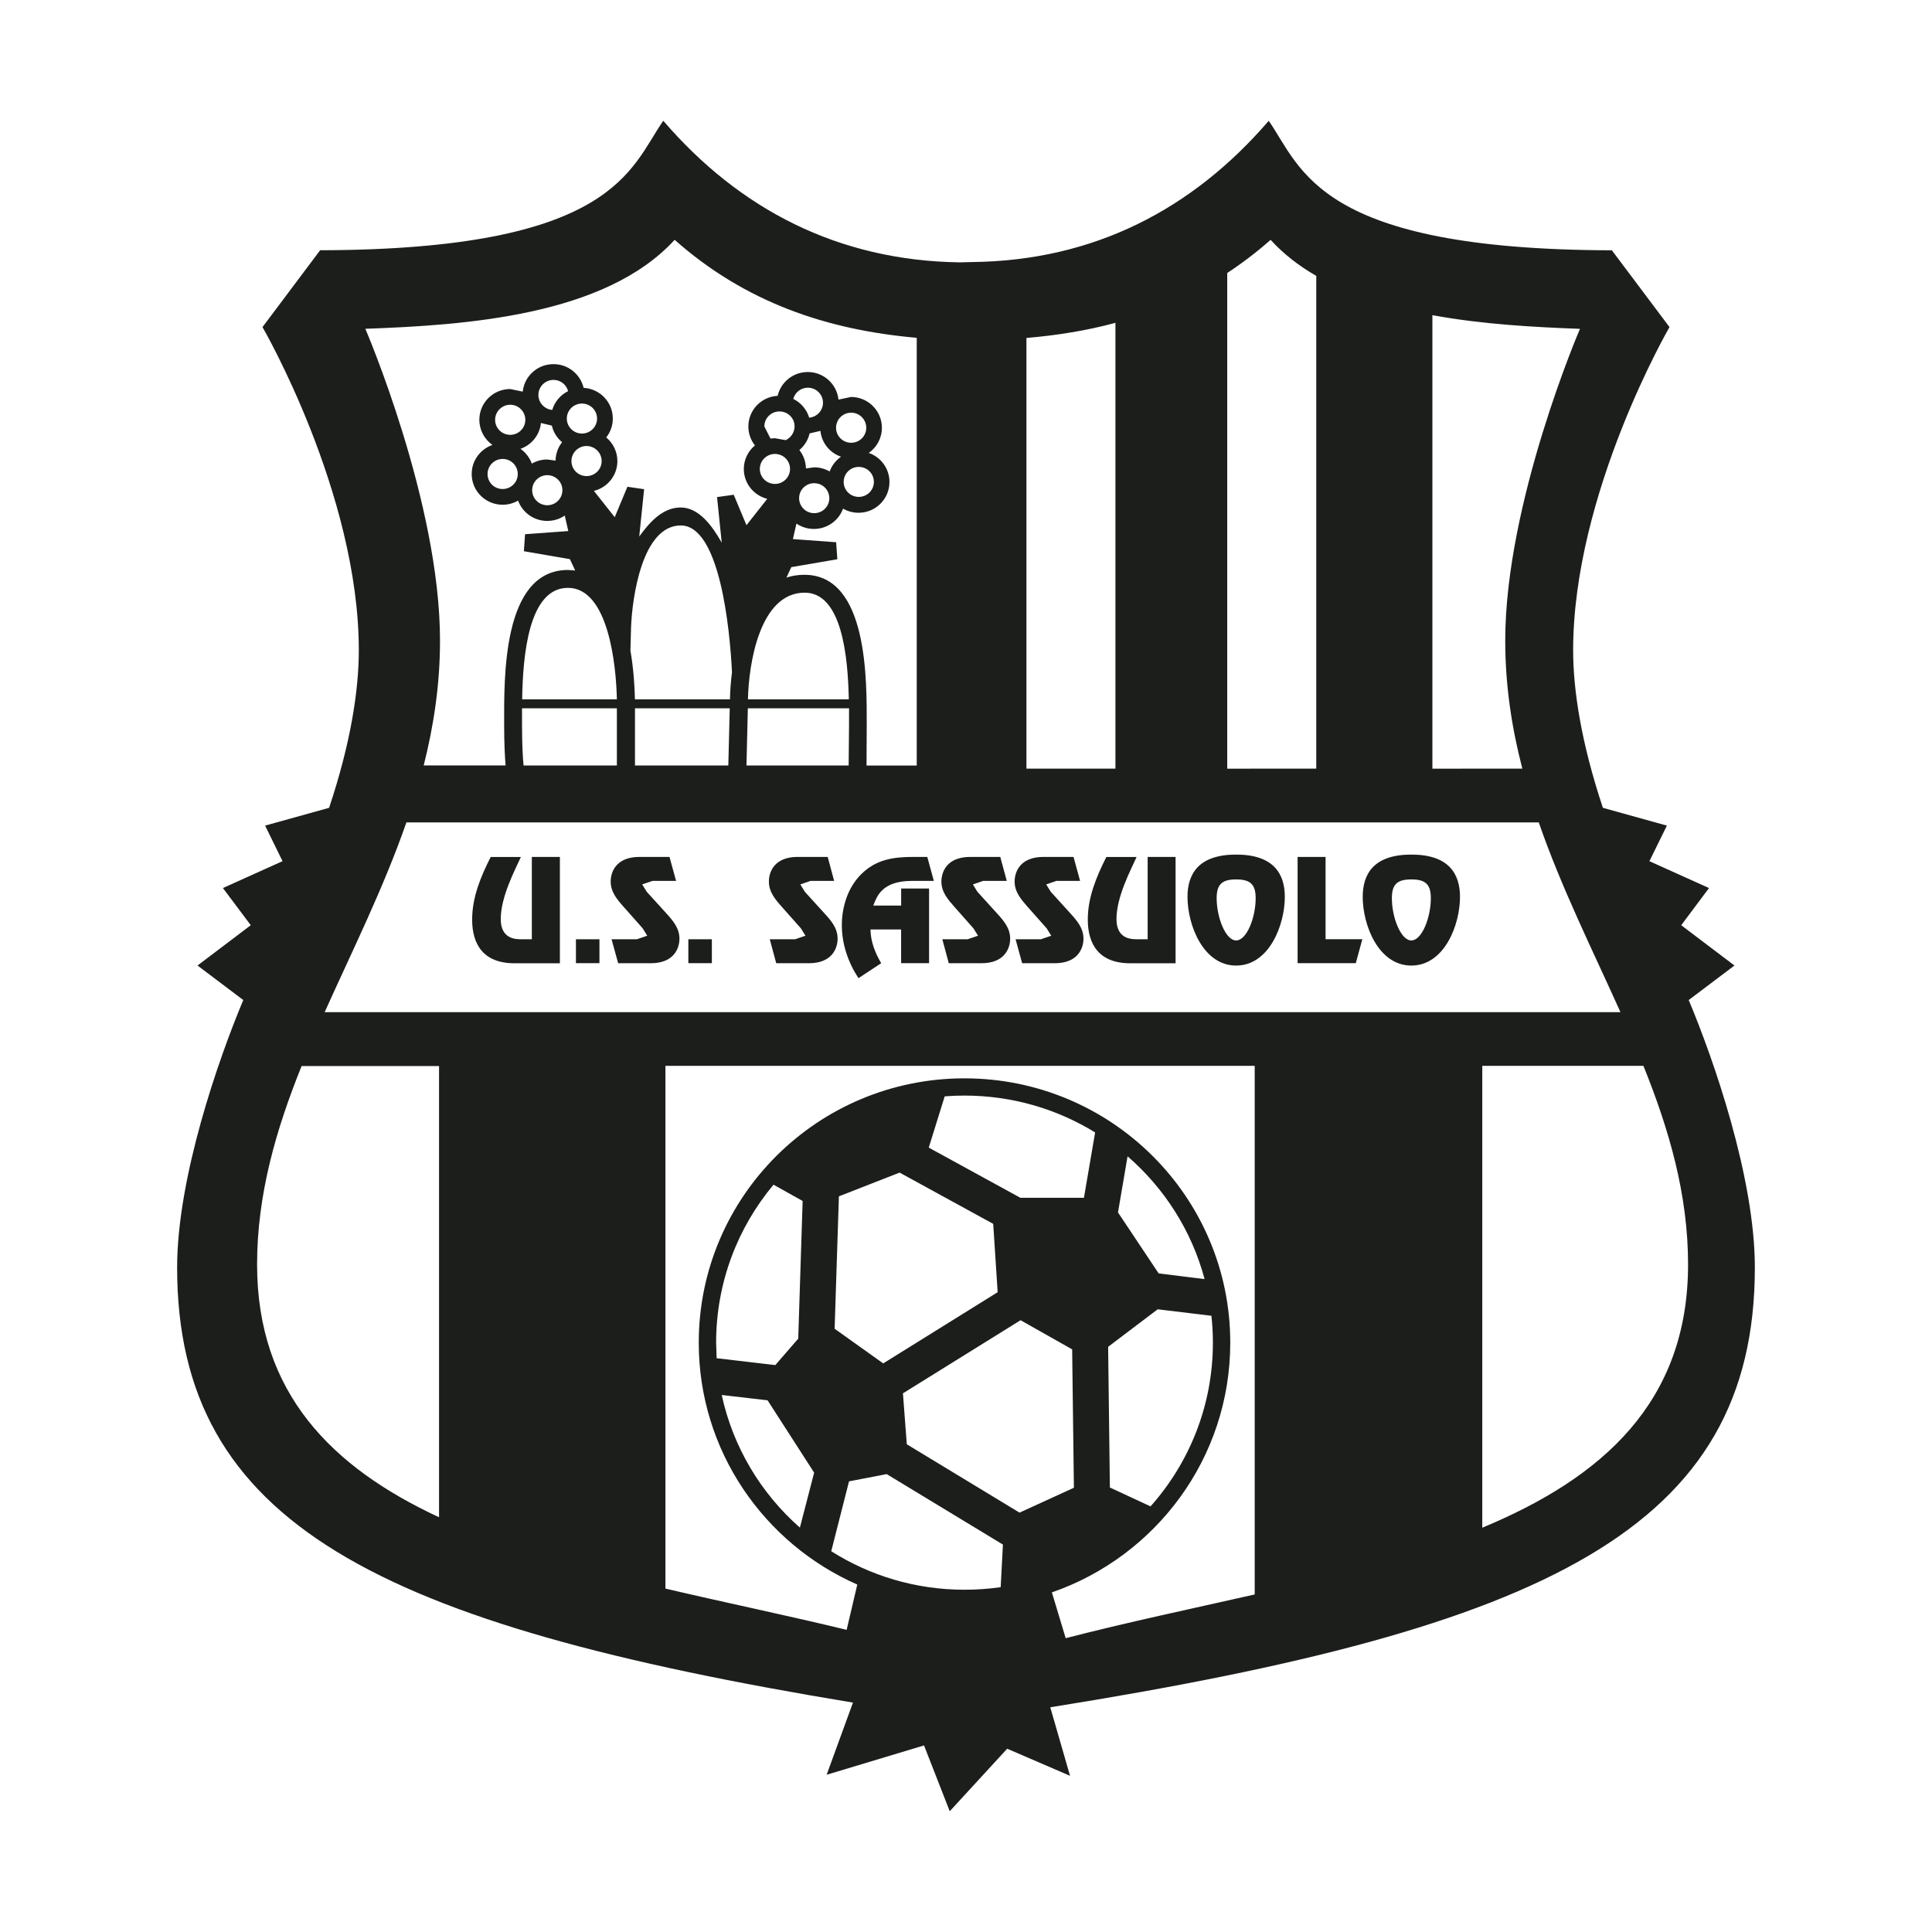 <?xml version="1.0" encoding="UTF-8"?>
<svg data-name="图层_1" xmlns="http://www.w3.org/2000/svg" version="1.1" viewBox="0 0 800 800">
  <!-- Created by @FCLOGO 2025-7-17 GMT+8 10:29:03 . https://fclogo.top/ -->
<!-- FOR PERSONAL USE ONLY NOT FOR COMMERCIAL USE -->
  <path d="M726.651,524.861c0-37.245-17.123-86.316-27.393-110.766l18.945-14.294-22.04-16.686,11.504-15.395-24.678-11.124,7.232-14.731-26.5-7.365c-9.055-27.183-12.32-48.976-12.32-65.226,0-65.093,39.903-133.831,39.903-133.831l-23.862-31.797c-121.871-.285-128.344-33.79-142.088-53.627-31.569,36.694-72.439,57.917-122.707,58.487l-5.296.133c-50.267-.721-91.157-21.944-122.707-58.639-13.744,19.837-20.217,53.343-142.088,53.627l-23.862,31.816s39.883,68.738,39.883,133.831c0,16.249-3.227,38.042-12.301,65.226l-26.5,7.365,7.213,14.731-24.678,11.124,11.523,15.395-22.04,16.686,18.945,14.294c-10.27,24.45-27.393,73.521-27.393,110.766,0,106.267,83.373,147.726,279.848,180.149l-10.896,29.879,40.32-12.149,10.65,27.26,23.786-25.893,26.026,11.219-8.182-28.38c205.017-32.727,291.751-73.711,291.751-182.085ZM593.124,130.507c20.862,3.835,42.522,4.973,61.106,5.657,0,0-30.942,71.794-30.942,129.085,0,18.584,2.696,36.163,7.081,53.02l-37.245.019v-187.78ZM508.175,113.043c6.17-4.062,12.149-8.599,17.958-13.725,5.372,5.885,11.77,10.82,18.907,14.921v204.03l-36.865.019V113.043ZM425.029,139.942c12.719-1.082,25.02-3.056,36.846-6.264v184.591h-36.846v-178.327ZM279.353,99.299c29.12,25.798,62.758,37.283,100.249,40.586v177.112h-20.786l.076-16.705c0-18.053.721-62.283-25.798-62.283-2.677,0-5.164.399-7.442,1.158l2.012-4.328,19.059-3.265-.493-7.043-17.901-1.31,1.462-6.416c2.05,1.385,4.556,2.221,7.232,2.221,5.562,0,10.289-3.531,12.073-8.409,1.879,1.082,4.082,1.708,6.417,1.708,7.08,0,12.794-5.714,12.794-12.757,0-5.562-3.569-10.289-8.561-12.016,3.284-2.316,5.429-6.112,5.429-10.422,0-7.043-5.732-12.757-12.794-12.757l-5.182,1.101c-.664-6.416-6.112-11.428-12.719-11.428-6.093,0-11.162,4.214-12.472,9.852-6.777.361-12.13,5.904-12.13,12.7,0,2.961,1.025,5.695,2.734,7.84-2.828,2.335-4.612,5.847-4.612,9.776,0,5.961,4.138,10.953,9.7,12.339l-8.599,10.915-5.277-12.605-6.91.968,1.936,18.869c-4.062-7.176-9.529-14.56-17.027-14.56-7.688,0-13.175,6.587-17.123,12.016l2.012-19.591-6.91-1.006-5.258,12.605-8.618-10.896c5.581-1.367,9.72-6.378,9.72-12.339,0-3.929-1.804-7.441-4.613-9.795,1.709-2.164,2.715-4.86,2.715-7.821,0-6.815-5.353-12.339-12.092-12.719-1.329-5.638-6.397-9.814-12.491-9.814-6.606,0-12.035,4.973-12.719,11.39l-5.163-1.082c-7.062,0-12.795,5.676-12.795,12.719,0,4.309,2.126,8.125,5.429,10.422-5.012,1.765-8.6,6.473-8.6,12.054,0,7.024,5.733,12.719,12.795,12.719,2.354,0,4.537-.626,6.416-1.709,1.784,4.898,6.511,8.41,12.054,8.41,2.715,0,5.182-.797,7.271-2.221l1.462,6.416-17.901,1.31-.494,7.043,19.059,3.284,2.183,4.689-2.98-.209c-27.393,0-26.424,45.331-26.424,63.916,0,8.03.284,13.478.607,17.028h-33.923c4.176-16.497,6.758-33.619,6.758-51.729,0-57.272-30.924-129.085-30.924-129.085,41.782-1.499,99.376-5.429,128.079-36.846ZM352.457,183.337c-3.455,0-6.264-2.771-6.264-6.207,0-3.474,2.809-6.245,6.264-6.245s6.226,2.791,6.245,6.245c0,3.436-2.79,6.207-6.245,6.207ZM361.854,199.548c0,3.436-2.791,6.208-6.264,6.208s-6.245-2.772-6.245-6.208,2.772-6.207,6.245-6.207c3.493,0,6.264,2.772,6.264,6.207ZM348.243,189.108c-2.126,1.5-3.777,3.626-4.707,6.112-1.879-1.082-4.062-1.708-6.417-1.708l-3.397.455c-.057-2.885-1.063-5.505-2.715-7.612,2.088-1.765,3.607-4.138,4.234-6.891l4.48-1.044c.513,4.992,3.911,9.13,8.523,10.687ZM343.402,206.288c0,3.436-2.791,6.207-6.264,6.207-3.436,0-6.245-2.772-6.245-6.207s2.79-6.227,6.245-6.207c3.493,0,6.264,2.772,6.264,6.207ZM335.068,172.953c-1.025-3.417-3.436-6.226-6.587-7.783.702-2.677,3.151-4.632,6.037-4.632,3.474,0,6.264,2.791,6.264,6.207,0,3.284-2.506,5.923-5.714,6.207ZM329.013,176.56c0,2.544-1.538,4.689-3.683,5.695l-4.48-.797-1.823.133-2.525-5.012c0-3.436,2.809-6.207,6.264-6.207s6.264,2.772,6.245,6.189ZM320.888,187.969c3.474,0,6.245,2.772,6.245,6.207s-2.791,6.207-6.245,6.207-6.264-2.772-6.264-6.207c0-3.417,2.809-6.207,6.264-6.207ZM333.208,245.412c15.49,0,17.92,26.766,18.262,44.174h-41.763c.304-14.56,4.822-44.174,23.501-44.174ZM351.565,293.287c.019,2.752,0,5.144,0,6.967l-.152,16.705h-42.313l.569-23.672h41.896ZM262.914,289.585c-.114-5.505-.589-12.776-1.861-20.16l.247-9.567c.474-12.643,4.67-42.275,20.597-42.275,16.079,0,20.312,42.484,21.204,60.765-.513,4.005-.778,7.84-.835,11.238h-39.352ZM302.171,293.287l-.589,23.672h-38.65v-23.672h39.238ZM216.215,289.585c.285-17.939,2.582-46.167,18.964-46.167,16.857,0,19.989,32.423,20.255,46.167h-39.219ZM255.434,293.287v23.672h-38.63c-.323-3.151-.645-8.447-.645-17.009,0-1.784-.019-4.062,0-6.663h39.276ZM211.28,180.053c-3.455,0-6.264-2.772-6.264-6.207s2.809-6.245,6.264-6.245c3.436,0,6.245,2.809,6.245,6.245s-2.809,6.207-6.245,6.207ZM214.393,196.284c0,3.436-2.79,6.207-6.264,6.207s-6.246-2.772-6.246-6.207,2.791-6.227,6.246-6.246c3.493,0,6.264,2.81,6.264,6.246ZM223.999,175.155l4.518,1.082c.607,2.734,2.145,5.126,4.233,6.872-1.67,2.107-2.639,4.765-2.715,7.612l-3.436-.456c-2.354,0-4.518.626-6.378,1.708-.892-2.468-2.582-4.613-4.689-6.131,4.556-1.575,7.935-5.695,8.466-10.687ZM226.619,196.758c3.455,0,6.264,2.809,6.264,6.207,0,3.474-2.809,6.246-6.264,6.246s-6.264-2.772-6.264-6.246c0-3.398,2.809-6.207,6.264-6.207ZM228.669,169.745c-3.17-.285-5.733-2.962-5.733-6.189,0-3.474,2.829-6.245,6.264-6.245,2.904,0,5.334,1.955,6.036,4.651-3.132,1.538-5.543,4.347-6.568,7.783ZM240.969,167.106c3.455,0,6.264,2.772,6.264,6.207s-2.809,6.207-6.264,6.207-6.264-2.772-6.264-6.207,2.81-6.207,6.264-6.207ZM242.868,184.685c3.455,0,6.264,2.809,6.264,6.245s-2.809,6.207-6.264,6.207-6.245-2.771-6.245-6.207,2.79-6.245,6.245-6.245ZM168.284,340.536h468.881c9.435,27.203,22.286,52.868,33.828,78.571H134.437c11.561-25.703,24.374-51.368,33.847-78.571ZM181.799,628.262c-44.382-20.634-75.344-51.425-75.344-104.672,0-28.949,7.821-55.791,18.432-82.159h56.911v186.831ZM414.361,657.211c-4.879.703-9.89,1.063-15.016,1.063-20.274,0-39.181-5.847-55.146-15.946l7.365-28.93,15.604-2.999,48.122,29.177-.93,17.635ZM411.266,506.77l1.841,28.304-47.382,29.481-20.122-14.351,1.766-54.823,25.133-9.833,38.763,21.223ZM384.576,475.201l6.606-21.223c2.695-.228,5.448-.323,8.182-.323,19.856,0,38.403,5.6,54.101,15.262l-4.632,27.07h-26.291l-37.966-20.787ZM422.163,626.344l-46.679-28.304-1.594-21.09,48.711-30.278,21.355,12.073.721,57.31-22.514,10.289ZM519.546,660.229c-26.368,5.98-53.096,11.599-78.267,18.11l-5.714-18.964c42.996-14.902,73.863-55.544,73.863-103.401,0-60.442-49.28-109.456-110.063-109.456s-110.026,49.014-110.026,109.456c0,44.724,26.994,83.165,65.644,100.155l-4.404,18.755c-24.469-5.942-50.039-11.219-75.04-17.085v-216.445h244.008v218.875ZM479.377,542.154l22.248,2.677c.399,3.645.607,7.346.607,11.162,0,25.988-9.738,49.698-25.817,67.769l-16.837-7.821-.721-58.259,20.52-15.528ZM462.938,502.043l3.967-23.235c15.243,13.212,26.538,30.791,31.892,50.837l-19.021-2.354-16.838-25.248ZM317.832,579.836l19.287,29.955-5.903,22.761c-16.079-14.142-27.678-33.258-32.367-54.918l18.983,2.202ZM296.741,562.409l-.209-6.435c0-24.887,8.941-47.685,23.767-65.415l12.054,6.739-1.822,57.006-9.492,10.953-24.298-2.848ZM613.778,632.59v-191.254h66.725c10.649,26.405,18.489,53.247,18.489,82.235,0,57.12-35.593,88.404-85.215,109.02ZM584.411,353.862c-15.547,0-20.141,7.992-20.141,17.502.001,11.694,6.492,28.456,20.141,28.456s20.142-16.762,20.142-28.456c0-9.511-4.613-17.502-20.142-17.502ZM584.411,389.417c-4.385,0-8.068-9.549-8.068-17.502,0-5.885,2.373-7.764,8.068-7.764s8.068,1.879,8.068,7.764c0,7.973-3.683,17.502-8.068,17.502ZM285.029,388.923h9.738v9.909h-9.738v-9.909ZM383.969,354.83l2.715,9.928h-9.093c-12.396,0-14.503,6.454-15.984,10.213h11.542v-7.062h11.561v30.923h-11.58v-13.953h-12.681c.057,4.955,1.917,9.738,4.442,13.953l-9.416,6.207c-4.252-6.435-6.891-14.123-6.891-21.887,0-7.631,2.467-15.623,7.973-21.109,6.189-6.189,13.383-7.214,21.717-7.214h5.695ZM238.483,388.923h9.738v9.909h-9.738v-9.909ZM231.82,354.83h.019v44.041h-18.794c-12.965,0-17.54-7.916-17.54-18.091,0-9.226,3.55-17.787,7.688-25.931h12.491c-2.544,5.657-8.333,16.477-8.333,25.741,0,8.334,6.283,8.334,8.543,8.334h4.328v-34.093h11.598ZM341.352,378.16c2.772,3.018,5.486,6.151,5.486,10.517,0,3.929-2.221,10.175-11.921,10.175h-13.497l-2.677-9.928h10.498l4.29-1.462-1.899-3.056-7.84-8.846c-2.734-3.075-5.41-6.169-5.41-10.536,0-3.929,2.202-10.194,11.902-10.194h12.453l2.657,9.928h-9.738l-4.252,1.462,1.879,3.056,8.068,8.884ZM412.804,378.16c2.752,3.018,5.486,6.151,5.486,10.517,0,3.929-2.221,10.175-11.921,10.175h-13.497l-2.677-9.928h10.498l4.29-1.462-1.899-3.056-7.84-8.846c-2.715-3.075-5.429-6.169-5.429-10.536,0-3.929,2.221-10.194,11.921-10.194h12.453l2.695,9.928h-9.776l-4.252,1.462,1.879,3.056,8.068,8.884ZM548.894,388.904h15.224l-2.715,9.928h-24.09v-44.003h11.58v34.075ZM275.879,378.16c2.753,3.018,5.467,6.151,5.467,10.517,0,3.929-2.202,10.175-11.902,10.175h-13.478l-2.733-9.928h10.516l4.252-1.462-1.879-3.056-7.84-8.846c-2.733-3.075-5.41-6.169-5.41-10.536,0-3.929,2.202-10.194,11.902-10.194h12.453l2.715,9.928h-9.738l-4.29,1.462,1.898,3.056,8.068,8.884ZM511.858,353.862c-15.528,0-20.141,7.992-20.141,17.502,0,11.694,6.511,28.456,20.141,28.456,13.649,0,20.16-16.762,20.16-28.456,0-9.511-4.613-17.502-20.16-17.502ZM511.858,389.417c-4.366,0-8.068-9.549-8.068-17.502,0-5.885,2.411-7.764,8.068-7.764,5.714,0,8.087,1.879,8.087,7.764,0,7.973-3.683,17.502-8.087,17.502ZM443.177,378.16c2.752,3.018,5.467,6.151,5.467,10.517,0,3.929-2.24,10.175-11.902,10.175h-13.497l-2.715-9.928h10.516l4.252-1.462-1.898-3.056-7.84-8.846c-2.695-3.075-5.429-6.169-5.429-10.536,0-3.929,2.221-10.194,11.94-10.194h12.453l2.715,9.928h-9.776l-4.252,1.462,1.898,3.056,8.068,8.884ZM475.22,354.83h11.561v44.041h-18.793c-12.946,0-17.559-7.916-17.559-18.091,0-9.226,3.588-17.787,7.688-25.931h12.529c-2.544,5.657-8.334,16.477-8.334,25.741,0,8.334,6.264,8.334,8.543,8.334h4.366v-34.093Z" style="fill: #1c1e1c;"/>
</svg>